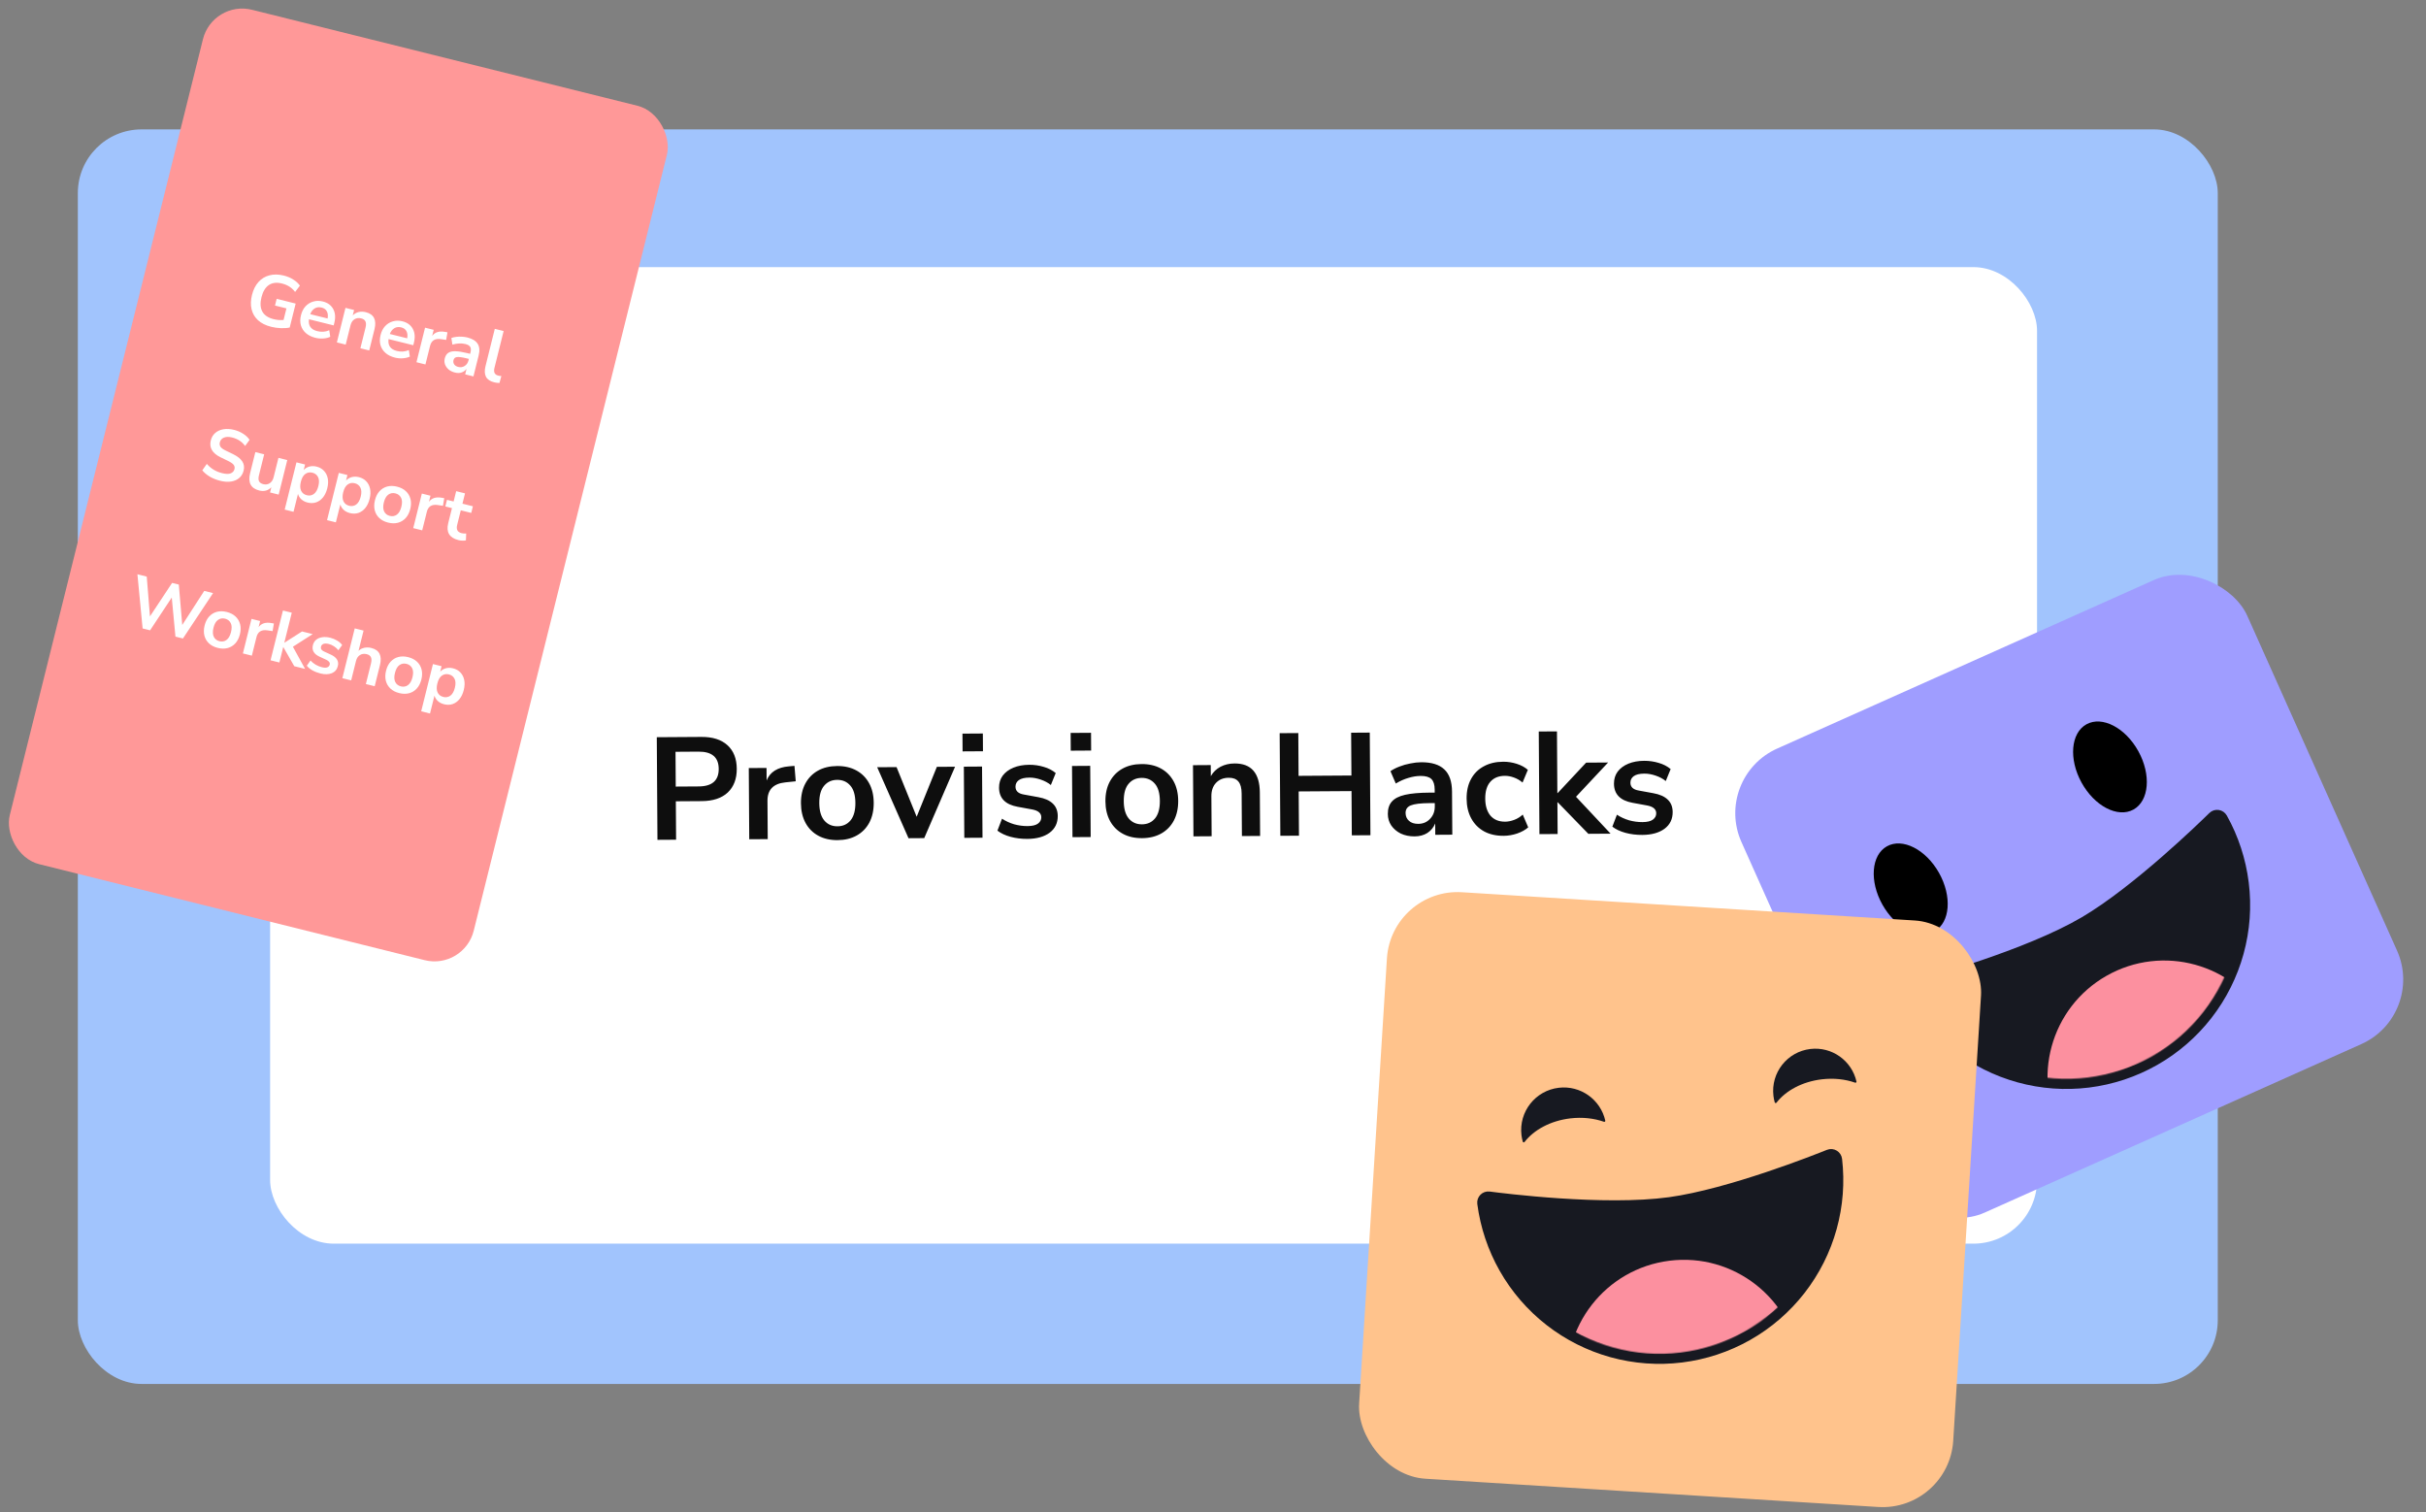<svg width="2400" height="1496" viewBox="0 0 2400 1496" fill="none" xmlns="http://www.w3.org/2000/svg">
<rect x="0" y="0" width="2400" height="1496" fill="#808080" stroke="none"/>
<rect x="77" y="128" width="2117" height="1241" rx="63" fill="#A1C4FD"/>
<rect x="267.212" y="264.238" width="1748" height="966" rx="63" fill="white"/>
<path d="M650.41 830.769L649.753 729.251L693.816 728.966C704.952 728.894 713.562 731.623 719.645 737.151C725.729 742.68 728.804 750.436 728.868 760.42C728.933 770.404 725.96 778.247 719.948 783.95C713.936 789.557 705.363 792.397 694.227 792.469L668.595 792.635L668.841 830.65L650.41 830.769ZM668.501 778.091L691.253 777.944C704.501 777.858 711.087 772.055 711.013 760.536C710.939 749.112 704.278 743.443 691.03 743.529L668.279 743.676L668.501 778.091ZM741.211 830.182L740.755 759.767L758.323 759.653L758.403 772.037C761.805 763.663 769.167 759.007 780.489 758.07L785.958 757.603L787.209 772.859L776.848 773.934C765.048 775.162 759.183 781.248 759.254 792.192L759.499 830.063L741.211 830.182ZM828.596 831.056C821.3 831.103 814.955 829.656 809.56 826.715C804.165 823.774 799.961 819.577 796.95 814.125C793.938 808.576 792.408 802.058 792.359 794.57C792.311 787.082 793.757 780.593 796.698 775.101C799.638 769.61 803.787 765.359 809.143 762.349C814.5 759.338 820.826 757.809 828.122 757.762C835.418 757.714 841.763 759.161 847.158 762.103C852.554 765.044 856.757 769.241 859.768 774.693C862.78 780.146 864.309 786.616 864.358 794.104C864.406 801.592 862.961 808.129 860.021 813.716C857.08 819.208 852.932 823.458 847.575 826.469C842.218 829.48 835.892 831.009 828.596 831.056ZM828.508 817.376C833.884 817.342 838.191 815.394 841.43 811.533C844.669 807.576 846.263 801.805 846.214 794.221C846.165 786.542 844.496 780.84 841.207 777.117C837.919 773.299 833.586 771.407 828.21 771.441C822.835 771.476 818.527 773.424 815.288 777.285C812.048 781.05 810.453 786.773 810.503 794.452C810.552 802.036 812.221 807.786 815.511 811.7C818.8 815.519 823.132 817.411 828.508 817.376ZM898.772 829.162L867.789 758.945L886.941 758.821L906.843 807.941L926.828 758.563L944.827 758.446L914.324 829.061L898.772 829.162ZM952.267 743.278L952.153 725.71L972.313 725.58L972.426 743.147L952.267 743.278ZM953.972 828.805L953.517 758.39L971.516 758.274L971.972 828.688L953.972 828.805ZM1016.46 829.84C1010.51 829.879 1004.94 829.195 999.742 827.788C994.549 826.382 990.215 824.346 986.742 821.68L991.274 809.843C994.841 812.22 998.837 814.066 1003.26 815.381C1007.69 816.601 1012.11 817.196 1016.52 817.168C1021.13 817.138 1024.53 816.348 1026.73 814.798C1029.02 813.151 1030.16 811.031 1030.15 808.439C1030.12 804.407 1027.13 801.835 1021.17 800.721L1006.75 798.078C994.543 795.853 988.406 789.557 988.339 779.189C988.309 774.581 989.531 770.589 992.006 767.213C994.576 763.837 998.111 761.222 1002.61 759.368C1007.11 757.515 1012.29 756.57 1018.15 756.532C1023.14 756.5 1027.94 757.188 1032.56 758.599C1037.18 759.913 1041.12 761.951 1044.41 764.714L1039.59 776.554C1036.79 774.268 1033.42 772.465 1029.47 771.147C1025.62 769.828 1021.92 769.18 1018.37 769.203C1013.67 769.233 1010.17 770.072 1007.88 771.719C1005.68 773.365 1004.59 775.532 1004.61 778.22C1004.63 782.444 1007.39 785.018 1012.86 785.943L1027.28 788.585C1033.53 789.697 1038.25 791.779 1041.43 794.83C1044.72 797.881 1046.38 801.998 1046.41 807.182C1046.45 814.19 1043.75 819.727 1038.31 823.795C1032.86 827.766 1025.58 829.781 1016.46 829.84ZM1059.28 742.585L1059.17 725.018L1079.33 724.887L1079.44 742.455L1059.28 742.585ZM1060.99 828.112L1060.53 757.698L1078.53 757.581L1078.99 827.996L1060.99 828.112ZM1129.81 829.107C1122.51 829.154 1116.17 827.707 1110.77 824.766C1105.38 821.825 1101.17 817.628 1098.16 812.175C1095.15 806.627 1093.62 800.108 1093.57 792.62C1093.52 785.133 1094.97 778.643 1097.91 773.152C1100.85 767.661 1105 763.41 1110.36 760.399C1115.71 757.388 1122.04 755.859 1129.33 755.812C1136.63 755.765 1142.98 757.212 1148.37 760.153C1153.77 763.094 1157.97 767.291 1160.98 772.744C1163.99 778.196 1165.52 784.667 1165.57 792.155C1165.62 799.642 1164.17 806.18 1161.23 811.767C1158.29 817.258 1154.14 821.509 1148.79 824.52C1143.43 827.531 1137.1 829.06 1129.81 829.107ZM1129.72 815.427C1135.1 815.392 1139.4 813.444 1142.64 809.583C1145.88 805.626 1147.48 799.856 1147.43 792.272C1147.38 784.592 1145.71 778.891 1142.42 775.168C1139.13 771.349 1134.8 769.457 1129.42 769.492C1124.05 769.527 1119.74 771.475 1116.5 775.336C1113.26 779.101 1111.67 784.823 1111.72 792.503C1111.76 800.087 1113.43 805.836 1116.72 809.751C1120.01 813.57 1124.34 815.462 1129.72 815.427ZM1180.66 827.338L1180.2 756.923L1197.77 756.809L1197.84 767.753C1200.21 763.706 1203.41 760.613 1207.43 758.475C1211.54 756.336 1216.14 755.25 1221.23 755.218C1237.84 755.11 1246.2 764.704 1246.33 784L1246.61 826.911L1228.61 827.027L1228.33 784.98C1228.3 779.508 1227.22 775.531 1225.09 773.049C1223.06 770.566 1219.88 769.339 1215.56 769.367C1210.28 769.401 1206.07 771.108 1202.92 774.488C1199.87 777.772 1198.36 782.15 1198.4 787.622L1198.65 827.221L1180.66 827.338ZM1266.62 826.781L1265.96 725.263L1284.39 725.144L1284.66 767.479L1336.94 767.141L1336.66 724.806L1355.09 724.687L1355.75 826.204L1337.32 826.324L1337.03 782.549L1284.76 782.887L1285.05 826.662L1266.62 826.781ZM1399.45 827.362C1394.37 827.395 1389.8 826.464 1385.75 824.57C1381.81 822.58 1378.67 819.912 1376.34 816.567C1374.11 813.221 1372.98 809.437 1372.96 805.213C1372.92 800.029 1374.24 795.94 1376.91 792.947C1379.58 789.857 1383.93 787.621 1389.97 786.238C1396.01 784.855 1404.12 784.131 1414.29 784.065L1419.33 784.032L1419.31 781.008C1419.28 776.208 1418.2 772.759 1416.08 770.661C1413.95 768.563 1410.39 767.53 1405.4 767.562C1401.47 767.587 1397.44 768.237 1393.32 769.512C1389.2 770.691 1385.03 772.542 1380.83 775.065L1375.56 762.859C1378.05 761.115 1380.97 759.608 1384.32 758.338C1387.77 756.972 1391.36 755.94 1395.1 755.244C1398.93 754.451 1402.53 754.044 1405.89 754.022C1416.16 753.956 1423.81 756.306 1428.83 761.074C1433.86 765.746 1436.4 773.073 1436.46 783.057L1436.74 825.68L1419.89 825.789L1419.82 814.558C1418.21 818.504 1415.64 821.641 1412.1 823.968C1408.57 826.199 1404.35 827.33 1399.45 827.362ZM1403.12 814.954C1407.82 814.923 1411.7 813.266 1414.75 809.982C1417.9 806.698 1419.45 802.56 1419.42 797.568L1419.4 794.4L1414.5 794.432C1405.48 794.49 1399.2 795.251 1395.65 796.714C1392.21 798.08 1390.5 800.587 1390.52 804.235C1390.54 807.403 1391.66 809.988 1393.88 811.989C1396.1 813.991 1399.18 814.979 1403.12 814.954ZM1487.56 826.791C1480.17 826.839 1473.73 825.393 1468.24 822.452C1462.75 819.416 1458.49 815.123 1455.48 809.575C1452.47 804.026 1450.94 797.508 1450.89 790.02C1450.84 782.532 1452.29 776.091 1455.23 770.695C1458.17 765.204 1462.37 761.001 1467.82 758.086C1473.27 755.074 1479.7 753.545 1487.09 753.497C1491.6 753.468 1496.07 754.159 1500.49 755.57C1504.92 756.982 1508.58 758.974 1511.48 761.547L1506.23 774.109C1503.72 771.918 1500.88 770.256 1497.7 769.125C1494.62 767.992 1491.64 767.436 1488.76 767.454C1482.52 767.495 1477.69 769.494 1474.26 773.452C1470.92 777.314 1469.28 782.845 1469.32 790.045C1469.37 797.148 1471.09 802.754 1474.47 806.86C1477.95 810.869 1482.82 812.854 1489.05 812.813C1491.84 812.795 1494.81 812.2 1497.97 811.028C1501.13 809.855 1503.95 808.109 1506.43 805.789L1511.84 818.426C1508.98 820.941 1505.3 822.981 1500.8 824.546C1496.39 826.014 1491.98 826.763 1487.56 826.791ZM1522.93 825.122L1522.27 723.605L1540.27 723.488L1540.67 784.543L1540.95 784.541L1569.13 754.406L1590.87 754.265L1559.12 788.167L1593.34 824.667L1571.31 824.809L1541.01 793.613L1540.73 793.615L1540.93 825.006L1522.93 825.122ZM1624.79 825.903C1618.84 825.942 1613.27 825.258 1608.07 823.851C1602.88 822.445 1598.55 820.409 1595.07 817.743L1599.6 805.906C1603.17 808.283 1607.17 810.129 1611.59 811.444C1616.02 812.664 1620.44 813.259 1624.85 813.231C1629.46 813.201 1632.86 812.411 1635.06 810.86C1637.35 809.214 1638.49 807.094 1638.48 804.502C1638.45 800.47 1635.46 797.898 1629.5 796.784L1615.08 794.141C1602.87 791.916 1596.74 785.62 1596.67 775.252C1596.64 770.644 1597.86 766.652 1600.34 763.276C1602.91 759.899 1606.44 757.285 1610.94 755.431C1615.44 753.578 1620.62 752.633 1626.48 752.595C1631.47 752.562 1636.27 753.251 1640.89 754.662C1645.51 755.976 1649.46 758.014 1652.74 760.777L1647.92 772.616C1645.12 770.331 1641.75 768.528 1637.8 767.21C1633.95 765.891 1630.25 765.243 1626.7 765.266C1622 765.296 1618.5 766.135 1616.21 767.782C1614.01 769.428 1612.92 771.595 1612.94 774.283C1612.96 778.507 1615.72 781.081 1621.19 782.006L1635.61 784.648C1641.86 785.76 1646.58 787.841 1649.76 790.893C1653.05 793.944 1654.71 798.061 1654.74 803.245C1654.79 810.253 1652.09 815.79 1646.64 819.858C1641.19 823.829 1633.91 825.844 1624.79 825.903Z" fill="#0E0E0E"/>
<rect x="210.436" width="473" height="871" rx="40" transform="rotate(13.981 210.436 0)" fill="#FF9898"/>
<rect x="1694.21" y="769.067" width="548.178" height="502.833" rx="70" transform="rotate(-24.099 1694.21 769.067)" fill="#9F9DFF"/>
<ellipse cx="1890.24" cy="879.169" rx="32.1" ry="48.151" transform="rotate(-29.339 1890.24 879.169)" fill="black"/>
<ellipse cx="2087.35" cy="758.646" rx="32.1" ry="48.151" transform="rotate(-28.838 2087.35 758.646)" fill="black"/>
<path d="M2219.66 873.49C2216.84 850.894 2209.69 829.061 2198.59 809.187C2196.72 805.847 2192.08 804.951 2189.16 807.824C2180.51 816.344 2113.78 881.316 2061.9 911.751C2005.34 944.925 1907.15 971.829 1894.8 975.137C1890.99 976.157 1889.18 980.512 1891.16 983.933C1902.56 1003.64 1917.66 1020.96 1935.63 1034.95C1953.96 1049.2 1974.91 1059.71 1997.3 1065.87C2019.69 1072.03 2043.07 1073.72 2066.11 1070.85C2089.15 1067.97 2111.4 1060.59 2131.59 1049.11C2151.77 1037.64 2169.5 1022.3 2183.76 1003.97C2198.02 985.645 2208.53 964.689 2214.69 942.301C2220.85 919.913 2222.54 896.531 2219.66 873.49Z" fill="#171921" stroke="#171921" stroke-width="10"/>
<mask id="mask0" mask-type="alpha" maskUnits="userSpaceOnUse" x="1894" y="810" width="385" height="320">
<path d="M2193.58 810.484C2204.73 830.099 2211.91 851.719 2214.7 874.109C2217.5 896.499 2215.86 919.22 2209.87 940.975C2203.88 962.73 2193.67 983.093 2179.82 1000.9C2165.96 1018.71 2148.73 1033.61 2129.12 1044.76C2109.5 1055.91 2087.88 1063.09 2065.49 1065.89C2043.1 1068.68 2020.38 1067.04 1998.63 1061.05C1976.87 1055.07 1956.51 1044.85 1938.7 1031C1920.89 1017.14 1905.99 999.916 1894.84 980.3L2193.58 810.484Z" fill="#171921"/>
</mask>
<g mask="url(#mask0)">
<circle cx="2141.02" cy="1065.61" r="115.44" transform="rotate(-29.615 2141.02 1065.61)" fill="#FC909F"/>
</g>
<rect x="1376.42" y="878.238" width="588.862" height="581.29" rx="70" transform="rotate(3.571 1376.42 878.238)" fill="#FFC38C"/>
<path d="M268.302 323.278C262.853 321.921 258.496 319.748 255.234 316.759C252.018 313.782 249.902 310.164 248.885 305.904C247.868 301.644 248.003 296.929 249.29 291.759C250.589 286.542 252.709 282.296 255.652 279.022C258.605 275.701 262.224 273.486 266.507 272.376C270.802 271.219 275.581 271.296 280.844 272.607C284.291 273.465 287.4 274.783 290.173 276.562C292.957 278.294 295.13 280.294 296.692 282.563L291.948 288.801C290.188 286.533 288.26 284.742 286.163 283.428C284.066 282.115 281.644 281.116 278.896 280.432C273.679 279.133 269.343 279.661 265.888 282.016C262.479 284.382 260.067 288.407 258.652 294.09C257.226 299.819 257.516 304.516 259.521 308.181C261.527 311.846 265.232 314.351 270.635 315.697C272.172 316.079 273.761 316.351 275.403 316.513C277.103 316.639 278.808 316.643 280.52 316.525L283.372 305.067L272.054 302.249L273.706 295.612L292.501 300.291L286.604 323.976C284.043 324.526 281.121 324.738 277.838 324.613C274.555 324.488 271.376 324.043 268.302 323.278ZM312.062 334.173C308.196 333.21 305.045 331.659 302.61 329.519C300.175 327.38 298.519 324.791 297.643 321.753C296.814 318.727 296.851 315.398 297.756 311.765C298.637 308.225 300.13 305.307 302.235 303.012C304.387 300.728 306.929 299.16 309.862 298.307C312.853 297.419 316.002 297.387 319.309 298.21C324.153 299.417 327.59 301.905 329.619 305.675C331.695 309.456 332.072 314.002 330.75 319.312L330.106 321.897L305.653 315.808C304.786 322.073 307.52 325.993 313.854 327.57C315.764 328.046 317.743 328.242 319.792 328.158C321.852 328.028 323.831 327.532 325.728 326.668L326.712 333.146C324.745 334.091 322.429 334.652 319.764 334.829C317.098 335.006 314.531 334.788 312.062 334.173ZM318.18 304.236C315.618 303.598 313.348 303.874 311.37 305.063C309.392 306.253 307.904 308.158 306.905 310.778L324.093 315.057C324.614 312.17 324.361 309.807 323.335 307.968C322.367 306.095 320.649 304.851 318.18 304.236ZM333.265 338.71L341.772 304.545L350.295 306.667L348.973 311.977C350.625 310.311 352.556 309.209 354.768 308.671C357.026 308.145 359.389 308.19 361.858 308.804C369.916 310.81 372.779 316.495 370.448 325.857L365.264 346.677L356.531 344.503L361.61 324.102C362.271 321.447 362.24 319.386 361.517 317.92C360.841 316.465 359.454 315.477 357.358 314.955C354.796 314.317 352.544 314.622 350.601 315.87C348.716 317.082 347.443 319.016 346.782 321.671L341.999 340.885L333.265 338.71ZM390.799 353.777C386.933 352.814 383.782 351.263 381.347 349.123C378.912 346.984 377.256 344.395 376.38 341.357C375.551 338.331 375.588 335.002 376.493 331.369C377.374 327.829 378.867 324.911 380.972 322.615C383.124 320.332 385.666 318.763 388.599 317.911C391.59 317.023 394.739 316.991 398.046 317.814C402.89 319.02 406.327 321.508 408.356 325.278C410.432 329.06 410.809 333.606 409.487 338.916L408.843 341.501L384.39 335.412C383.523 341.676 386.256 345.597 392.591 347.174C394.501 347.65 396.48 347.846 398.529 347.762C400.589 347.632 402.568 347.135 404.465 346.272L405.449 352.75C403.482 353.695 401.166 354.256 398.5 354.433C395.835 354.61 393.267 354.391 390.799 353.777ZM396.917 323.84C394.355 323.202 392.085 323.478 390.107 324.667C388.129 325.857 386.641 327.761 385.642 330.382L402.83 334.661C403.351 331.773 403.098 329.41 402.072 327.572C401.104 325.699 399.385 324.455 396.917 323.84ZM412.002 358.314L420.508 324.149L429.032 326.271L427.536 332.28C430.222 328.645 434.365 327.302 439.966 328.251L442.673 328.703L441.388 336.248L436.236 335.484C430.367 334.617 426.772 336.838 425.45 342.148L420.875 360.523L412.002 358.314ZM450.096 368.54C447.627 367.926 445.531 366.909 443.806 365.49C442.14 364.037 440.951 362.356 440.239 360.447C439.574 358.55 439.496 356.577 440.006 354.528C440.632 352.012 441.777 350.195 443.441 349.076C445.116 347.91 447.502 347.367 450.599 347.445C453.696 347.524 457.713 348.178 462.65 349.407L465.096 350.016L465.461 348.548C466.041 346.22 465.946 344.415 465.176 343.135C464.407 341.855 462.811 340.914 460.389 340.311C458.479 339.835 456.448 339.651 454.294 339.758C452.152 339.818 449.905 340.199 447.554 340.9L446.518 334.335C447.938 333.798 449.538 333.429 451.319 333.23C453.158 332.995 455.027 332.941 456.924 333.067C458.88 333.159 460.673 333.407 462.304 333.813C467.287 335.054 470.7 337.14 472.543 340.072C474.396 342.958 474.72 346.822 473.514 351.666L468.365 372.347L460.191 370.312L461.548 364.862C460.28 366.575 458.646 367.775 456.644 368.464C454.654 369.106 452.471 369.132 450.096 368.54ZM453.408 362.984C455.691 363.552 457.774 363.23 459.659 362.018C461.59 360.817 462.857 359.005 463.46 356.583L463.843 355.046L461.468 354.455C457.089 353.364 453.952 352.954 452.054 353.224C450.215 353.458 449.075 354.461 448.634 356.231C448.252 357.768 448.474 359.159 449.302 360.404C450.13 361.648 451.498 362.509 453.408 362.984ZM488.933 378.21C484.881 377.201 482.149 375.359 480.738 372.682C479.385 369.971 479.242 366.473 480.309 362.188L489.493 325.298L498.227 327.472L489.146 363.943C488.103 368.135 489.351 370.672 492.891 371.553C493.403 371.681 493.921 371.785 494.445 371.866C494.969 371.947 495.481 371.975 495.982 371.952L494.12 378.834C492.339 378.835 490.61 378.628 488.933 378.21Z" fill="white"/>
<path d="M217.882 475.609C214.016 474.646 210.551 473.264 207.488 471.463C204.436 469.615 201.983 467.545 200.13 465.253L204.612 458.875C206.488 461.073 208.667 462.951 211.148 464.509C213.676 466.078 216.547 467.263 219.761 468.063C223.44 468.979 226.269 469.041 228.248 468.247C230.238 467.407 231.476 466.009 231.963 464.052C232.369 462.422 232.082 460.991 231.103 459.757C230.171 458.536 228.336 457.263 225.599 455.938L218.314 452.418C210.021 448.375 206.762 442.79 208.536 435.663C209.301 432.589 210.783 430.114 212.982 428.237C215.18 426.361 217.88 425.154 221.081 424.615C224.282 424.076 227.769 424.277 231.542 425.216C234.895 426.051 237.912 427.346 240.591 429.102C243.282 430.81 245.379 432.816 246.883 435.12L242.489 441.149C239.434 436.926 235.136 434.124 229.593 432.744C226.379 431.944 223.696 431.993 221.543 432.892C219.39 433.79 218.041 435.334 217.496 437.523C217.079 439.2 217.301 440.69 218.164 441.993C219.038 443.249 220.757 444.493 223.319 445.725L230.534 449.228C234.902 451.354 237.943 453.744 239.657 456.396C241.417 459.061 241.863 462.14 240.993 465.633C240.262 468.567 238.827 470.955 236.686 472.797C234.546 474.638 231.852 475.822 228.605 476.349C225.415 476.841 221.841 476.594 217.882 475.609ZM256.509 485.226C248.125 483.139 245.104 477.39 247.446 467.982L252.613 447.231L261.346 449.406L256.145 470.296C255.542 472.718 255.585 474.633 256.273 476.041C256.961 477.449 258.376 478.42 260.519 478.953C262.848 479.533 264.955 479.217 266.84 478.004C268.736 476.745 270.015 474.788 270.676 472.133L275.459 452.919L284.193 455.094L275.686 489.259L267.163 487.137L268.432 482.036C265.188 485.334 261.213 486.397 256.509 485.226ZM281.645 504.098L293.283 457.357L301.806 459.479L300.449 464.929C301.892 463.309 303.73 462.184 305.964 461.553C308.246 460.934 310.644 460.938 313.159 461.564C316.14 462.306 318.569 463.677 320.445 465.678C322.368 467.69 323.627 470.18 324.224 473.148C324.832 476.07 324.678 479.37 323.762 483.05C322.857 486.683 321.44 489.694 319.51 492.082C317.591 494.424 315.334 496.039 312.739 496.926C310.144 497.813 307.332 497.88 304.305 497.126C301.883 496.523 299.821 495.466 298.12 493.954C296.477 492.407 295.363 490.621 294.779 488.596L290.378 506.272L281.645 504.098ZM303.512 489.88C306.12 490.529 308.448 490.12 310.496 488.651C312.555 487.135 314.043 484.538 314.959 480.858C315.886 477.132 315.785 474.163 314.653 471.953C313.534 469.695 311.669 468.242 309.061 467.592C306.453 466.943 304.125 467.353 302.077 468.821C300.041 470.244 298.559 472.818 297.632 476.544C296.716 480.224 296.812 483.216 297.92 485.52C299.04 487.777 300.904 489.231 303.512 489.88ZM323.538 514.529L335.175 467.787L343.699 469.91L342.342 475.359C343.784 473.74 345.623 472.615 347.857 471.984C350.139 471.365 352.537 471.368 355.052 471.994C358.033 472.737 360.462 474.108 362.338 476.108C364.261 478.121 365.52 480.611 366.117 483.579C366.725 486.5 366.571 489.801 365.655 493.481C364.75 497.114 363.333 500.124 361.403 502.513C359.484 504.855 357.227 506.469 354.632 507.356C352.037 508.244 349.225 508.31 346.198 507.557C343.776 506.954 341.714 505.896 340.013 504.384C338.37 502.838 337.256 501.052 336.672 499.027L332.271 516.703L323.538 514.529ZM345.405 500.31C348.013 500.96 350.341 500.55 352.389 499.081C354.448 497.566 355.936 494.968 356.852 491.289C357.779 487.562 357.678 484.594 356.546 482.383C355.426 480.126 353.562 478.672 350.954 478.023C348.346 477.373 346.018 477.783 343.97 479.252C341.934 480.674 340.452 483.248 339.525 486.975C338.608 490.654 338.704 493.646 339.813 495.95C340.932 498.208 342.797 499.661 345.405 500.31ZM383.968 516.961C380.429 516.079 377.534 514.592 375.285 512.499C373.036 510.405 371.521 507.851 370.738 504.837C369.966 501.776 370.033 498.429 370.938 494.796C371.842 491.163 373.347 488.198 375.452 485.903C377.557 483.608 380.093 482.063 383.061 481.268C386.029 480.474 389.283 480.517 392.823 481.398C396.363 482.28 399.257 483.767 401.506 485.86C403.755 487.954 405.271 490.508 406.054 493.522C406.836 496.537 406.776 499.86 405.871 503.494C404.966 507.127 403.456 510.114 401.339 512.456C399.234 514.752 396.698 516.297 393.73 517.091C390.762 517.886 387.508 517.842 383.968 516.961ZM385.621 510.323C388.229 510.973 390.557 510.563 392.605 509.094C394.664 507.579 396.152 504.981 397.068 501.302C397.996 497.575 397.894 494.607 396.762 492.396C395.643 490.139 393.778 488.685 391.17 488.036C388.562 487.386 386.234 487.796 384.186 489.265C382.15 490.687 380.669 493.261 379.741 496.988C378.825 500.667 378.921 503.659 380.029 505.963C381.149 508.221 383.013 509.674 385.621 510.323ZM408.817 522.406L417.324 488.241L425.848 490.363L424.352 496.371C427.037 492.737 431.18 491.394 436.781 492.343L439.488 492.795L438.203 500.34L433.051 499.576C427.183 498.709 423.588 500.93 422.266 506.24L417.691 524.615L408.817 522.406ZM453.632 534.306C444.596 532.056 441.192 526.459 443.418 517.516L447.123 502.635L440.556 501L442.191 494.432L448.759 496.067L451.298 485.867L460.032 488.041L457.492 498.242L467.832 500.816L466.197 507.384L455.857 504.809L452.273 519.202C451.717 521.438 451.788 523.236 452.488 524.597C453.188 525.959 454.632 526.912 456.821 527.457C457.474 527.62 458.166 527.718 458.9 527.752C459.645 527.74 460.413 527.733 461.205 527.732L460.932 534.491C459.978 534.748 458.813 534.854 457.44 534.808C456.113 534.775 454.843 534.607 453.632 534.306Z" fill="white"/>
<path d="M141.081 621.66L135.948 568.073L145.171 570.369L148.352 609.744L170.253 576.614L176.89 578.266L180.299 618.218L202.042 584.529L210.776 586.703L180.975 631.593L173.57 629.749L169.918 591.073L148.487 623.504L141.081 621.66ZM215.442 640.917C211.902 640.035 209.008 638.548 206.759 636.455C204.51 634.361 202.994 631.807 202.211 628.793C201.44 625.732 201.506 622.385 202.411 618.752C203.316 615.119 204.82 612.154 206.925 609.859C209.03 607.563 211.567 606.018 214.534 605.224C217.502 604.429 220.756 604.473 224.296 605.354C227.836 606.236 230.73 607.723 232.979 609.816C235.228 611.91 236.744 614.464 237.527 617.478C238.31 620.492 238.249 623.816 237.344 627.449C236.44 631.082 234.929 634.07 232.813 636.412C230.708 638.707 228.171 640.252 225.204 641.047C222.236 641.841 218.982 641.798 215.442 640.917ZM217.094 634.279C219.703 634.929 222.031 634.519 224.078 633.05C226.137 631.535 227.625 628.937 228.541 625.258C229.469 621.531 229.367 618.563 228.236 616.352C227.116 614.094 225.252 612.641 222.644 611.992C220.035 611.342 217.707 611.752 215.66 613.221C213.624 614.643 212.142 617.217 211.214 620.943C210.298 624.623 210.394 627.615 211.502 629.919C212.622 632.176 214.486 633.63 217.094 634.279ZM240.291 646.361L248.797 612.197L257.321 614.319L255.825 620.327C258.511 616.693 262.654 615.35 268.255 616.299L270.962 616.75L269.677 624.295L264.524 623.532C258.656 622.665 255.061 624.886 253.739 630.196L249.164 648.571L240.291 646.361ZM267.651 653.174L279.915 603.917L288.648 606.092L281.272 635.715L281.412 635.75L298.794 624.645L309.344 627.271L289.763 639.758L301.816 661.68L291.126 659.018L280.316 640.152L280.177 640.117L276.384 655.348L267.651 653.174ZM316.895 666.176C314.008 665.457 311.393 664.435 309.052 663.11C306.71 661.786 304.864 660.262 303.512 658.541L307.174 653.368C308.607 654.962 310.314 656.351 312.294 657.537C314.286 658.676 316.353 659.512 318.496 660.045C320.732 660.602 322.478 660.641 323.735 660.163C325.05 659.649 325.864 658.764 326.177 657.506C326.664 655.55 325.533 653.933 322.785 652.655L316.129 649.588C310.491 646.997 308.299 643.186 309.552 638.156C310.108 635.92 311.195 634.138 312.812 632.809C314.475 631.492 316.512 630.664 318.921 630.324C321.331 629.984 323.956 630.168 326.798 630.875C329.22 631.478 331.462 632.407 333.523 633.662C335.597 634.871 337.257 636.348 338.504 638.093L334.703 643.231C333.63 641.777 332.22 640.486 330.473 639.358C328.772 638.242 327.06 637.47 325.337 637.041C323.054 636.472 321.256 636.445 319.941 636.959C318.672 637.484 317.876 638.398 317.551 639.702C317.041 641.752 318.055 643.34 320.594 644.467L327.25 647.534C330.139 648.847 332.166 650.44 333.332 652.313C334.544 654.198 334.837 656.398 334.211 658.913C333.365 662.313 331.37 664.661 328.228 665.956C325.098 667.205 321.32 667.278 316.895 666.176ZM338.678 670.858L350.942 621.601L359.675 623.776L354.683 643.828C356.311 642.255 358.219 641.246 360.407 640.801C362.607 640.31 364.895 640.36 367.27 640.952C375.328 642.958 378.192 648.642 375.861 658.004L370.677 678.825L361.944 676.65L367.023 656.249C367.684 653.594 367.653 651.534 366.93 650.068C366.253 648.613 364.867 647.625 362.771 647.103C360.209 646.465 357.957 646.77 356.014 648.017C354.129 649.23 352.856 651.164 352.195 653.819L347.411 673.032L338.678 670.858ZM394.954 685.611C391.414 684.73 388.519 683.242 386.271 681.149C384.022 679.056 382.506 676.502 381.723 673.487C380.952 670.426 381.018 667.079 381.923 663.446C382.827 659.813 384.332 656.849 386.437 654.553C388.542 652.258 391.078 650.713 394.046 649.919C397.014 649.124 400.268 649.168 403.808 650.049C407.348 650.93 410.242 652.418 412.491 654.511C414.74 656.604 416.256 659.158 417.039 662.173C417.822 665.187 417.761 668.511 416.856 672.144C415.952 675.777 414.441 678.765 412.325 681.107C410.22 683.402 407.683 684.947 404.715 685.742C401.748 686.536 398.494 686.493 394.954 685.611ZM396.606 678.974C399.215 679.623 401.543 679.214 403.59 677.745C405.649 676.229 407.137 673.632 408.053 669.952C408.981 666.226 408.879 663.257 407.748 661.047C406.628 658.789 404.764 657.336 402.155 656.686C399.547 656.037 397.219 656.447 395.172 657.915C393.136 659.338 391.654 661.912 390.726 665.638C389.81 669.318 389.906 672.31 391.014 674.614C392.134 676.871 393.998 678.324 396.606 678.974ZM416.672 703.632L428.309 656.891L436.833 659.013L435.476 664.463C436.918 662.843 438.756 661.718 440.991 661.087C443.272 660.468 445.67 660.472 448.186 661.098C451.167 661.84 453.595 663.212 455.471 665.212C457.394 667.224 458.654 669.714 459.25 672.682C459.859 675.604 459.705 678.905 458.789 682.584C457.884 686.217 456.467 689.228 454.536 691.616C452.618 693.958 450.361 695.573 447.766 696.46C445.17 697.347 442.359 697.414 439.331 696.66C436.909 696.057 434.848 695 433.146 693.488C431.504 691.941 430.39 690.155 429.806 688.13L425.405 705.807L416.672 703.632ZM438.539 689.414C441.147 690.064 443.475 689.654 445.522 688.185C447.581 686.67 449.069 684.072 449.985 680.392C450.913 676.666 450.811 673.698 449.68 671.487C448.56 669.229 446.696 667.776 444.088 667.126C441.479 666.477 439.151 666.887 437.104 668.356C435.068 669.778 433.586 672.352 432.658 676.078C431.742 679.758 431.838 682.75 432.946 685.054C434.066 687.311 435.93 688.765 438.539 689.414Z" fill="white"/>
<path fill-rule="evenodd" clip-rule="evenodd" d="M1506.46 1129.34C1506.68 1130.13 1507.72 1130.29 1508.22 1129.64C1517.43 1117.69 1533.87 1108.64 1553.41 1106.32C1565.46 1104.89 1576.96 1106.22 1586.77 1109.67C1587.5 1109.93 1588.25 1109.3 1588.08 1108.54C1583.39 1087.75 1563.65 1073.46 1542.03 1076.03C1518.92 1078.77 1502.42 1099.73 1505.16 1122.83C1505.43 1125.07 1505.87 1127.24 1506.46 1129.34Z" fill="#171921"/>
<path fill-rule="evenodd" clip-rule="evenodd" d="M1755.71 1090.46C1755.93 1091.25 1756.96 1091.41 1757.47 1090.76C1766.6 1078.92 1782.88 1069.97 1802.23 1067.67C1814.16 1066.25 1825.55 1067.57 1835.26 1070.98C1836 1071.24 1836.75 1070.61 1836.57 1069.85C1831.92 1049.27 1812.37 1035.11 1790.95 1037.66C1768.06 1040.38 1751.71 1061.14 1754.43 1084.03C1754.69 1086.23 1755.12 1088.38 1755.71 1090.46Z" fill="#171921"/>
<path d="M1812.16 1214.43C1818.23 1192.48 1819.99 1169.57 1817.37 1146.96C1816.93 1143.16 1812.98 1140.55 1809.18 1142.08C1797.92 1146.63 1711.38 1181.03 1651.79 1189.23C1586.83 1198.16 1485.83 1185.33 1473.16 1183.65C1469.25 1183.13 1465.9 1186.46 1466.42 1190.37C1469.39 1212.94 1476.68 1234.74 1487.92 1254.55C1499.37 1274.74 1514.69 1292.49 1533 1306.77C1551.31 1321.05 1572.25 1331.58 1594.63 1337.77C1617.02 1343.95 1640.4 1345.67 1663.44 1342.81C1686.48 1339.96 1708.74 1332.6 1728.94 1321.15C1749.14 1309.7 1766.89 1294.38 1781.16 1276.07C1795.44 1257.75 1805.98 1236.81 1812.16 1214.43Z" fill="#171921" stroke="#171921" stroke-width="10"/>
<mask id="mask1" mask-type="alpha" maskUnits="userSpaceOnUse" x="1471" y="1146" width="363" height="213">
<path d="M1812.25 1146.24C1815.02 1168.63 1813.35 1191.35 1807.34 1213.1C1801.33 1234.85 1791.1 1255.2 1777.22 1272.99C1763.35 1290.78 1746.1 1305.67 1726.47 1316.8C1706.85 1327.93 1685.22 1335.08 1662.83 1337.85C1640.43 1340.62 1617.71 1338.96 1595.97 1332.95C1574.22 1326.94 1553.87 1316.7 1536.07 1302.83C1518.28 1288.95 1503.39 1271.71 1492.27 1252.08C1481.14 1232.45 1473.98 1210.82 1471.21 1188.43L1812.25 1146.24Z" fill="#171921"/>
</mask>
<g mask="url(#mask1)">
<circle cx="1665.82" cy="1361.67" r="115.44" transform="rotate(-7.053 1665.82 1361.67)" fill="#FC909F"/>
</g>
</svg>
